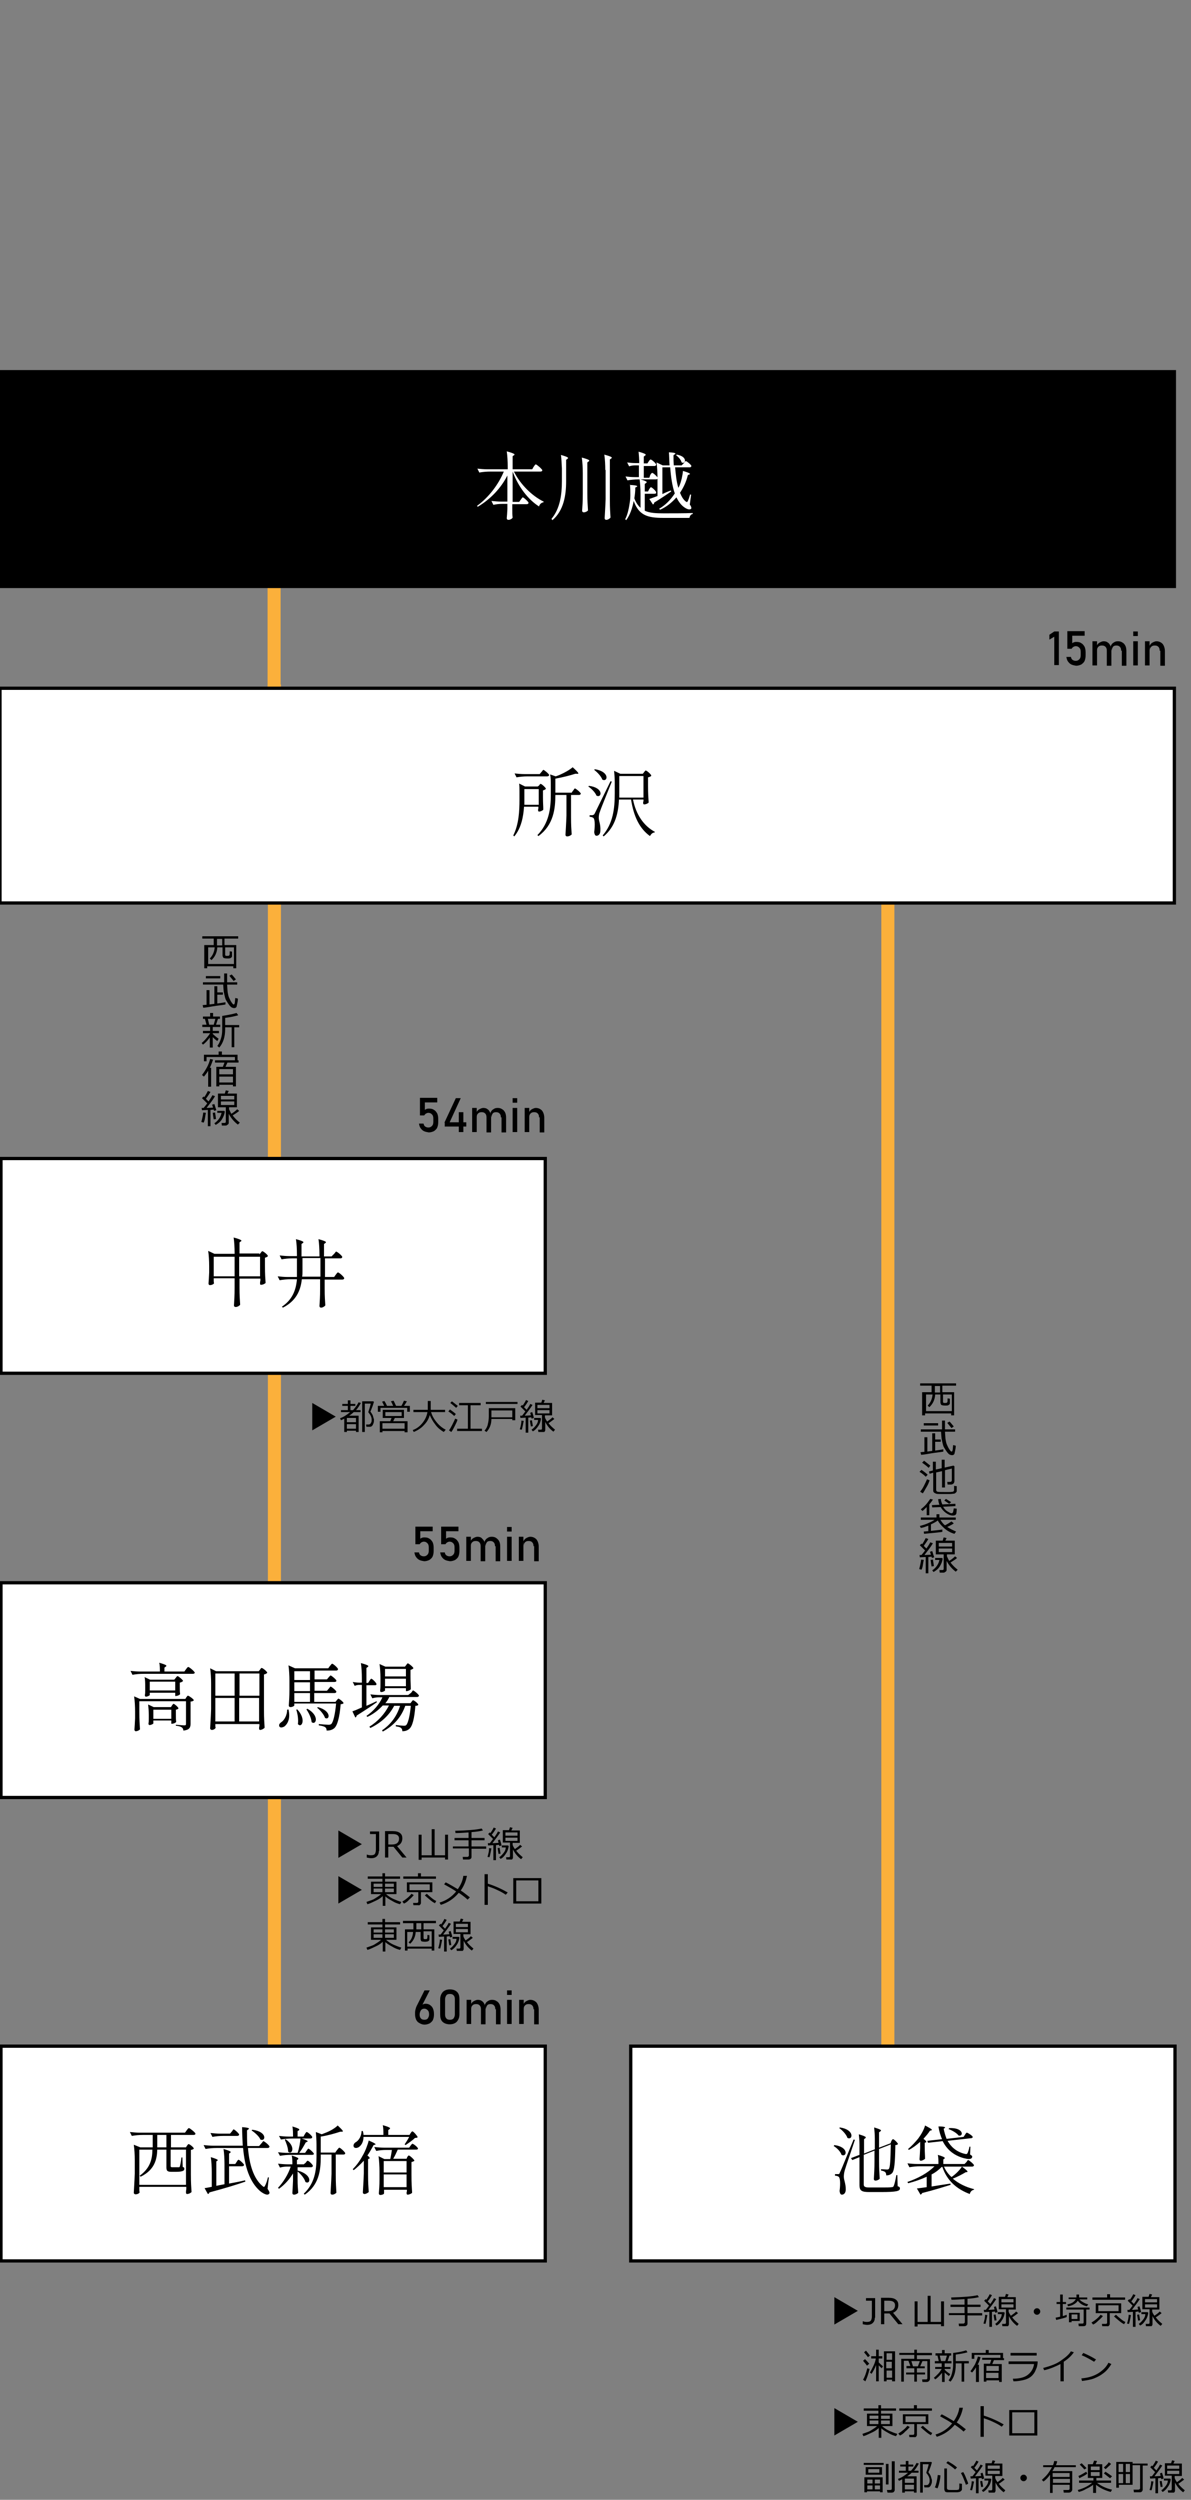 <svg version="1.1" id="レイヤー_1" xmlns="http://www.w3.org/2000/svg" x="0" y="0" viewBox="0 0 365 766" xml:space="preserve"><rect x="0" y="0" width="365" height="766" fill="#808080" stroke="none"/><style>.st0{stroke:#fbb03b;stroke-width:4;stroke-miterlimit:10}.st0,.st2,.st3{fill:#fff}.st3{stroke:#000;stroke-miterlimit:10}</style><path class="st0" d="M84.1 209.7v418M272.1 263.7v364M84 114.7v160.5"/><path d="M255.7 712.3v-8.4l7.2 4.2-7.2 4.2zM268.1 710.2c0 .7-.2 1.2-.6 1.6-.4.4-1 .6-1.7.6-.4 0-.9-.1-1.4-.2v-.9h.1c.5.2.9.2 1.2.2.5 0 .9-.1 1.1-.3s.4-.7.4-1.4V705h-1.8v-.8h2.8v6zM276.6 712.2h-1.3l-2.7-3.3H271v3.3h-1v-8.1h2.3c1.1 0 1.8.2 2.3.6.5.4.7.9.7 1.6 0 1.1-.5 1.9-1.6 2.4l2.9 3.5zM271 705v3.2h1.2c.7 0 1.3-.2 1.6-.5s.5-.7.5-1.3c0-.9-.6-1.4-1.9-1.4H271zM280.3 712.8v-7.6h.9v6.3h3.1v-8h.9v8h3.2v-6.3h.9v7.6h-.9v-.6h-7.2v.7h-.9zM290.8 709.5v-.7h4.8v-1.9h-4.3v-.7h4.3v-1.7c-1.5.1-2.8.2-4 .2l-.1-.7c3.7-.1 6.4-.3 8.1-.7l.4.6c-.8.2-2 .4-3.5.5v1.8h4v.7h-4v1.9h4.5v.7h-4.5v2.5c0 .3-.1.5-.3.6-.2.2-.5.2-.7.2h-1.6l-.1-.8h1.4c.1 0 .2 0 .3-.1s.2-.2.2-.3v-2.2h-4.9zM302 712.1l-.6-.1c.3-1 .5-1.9.5-2.7l.7.1-.3 1.5c-.1.5-.2.9-.3 1.2zm1.2.8v-4.5l-1.6.1-.1-.7h.6c.3-.3.6-.8 1-1.3l-1.5-1.5.5-.5.2.2c.4-.6.8-1.2 1-1.7l.7.3c-.4.7-.8 1.3-1.3 1.9l.8.8c.5-.7.9-1.3 1.1-1.8l.7.3c-.7 1.1-1.5 2.1-2.4 3.3.8 0 1.4-.1 1.9-.1l-.2-.8.6-.2c.2.6.4 1.2.5 1.8l-.7.2c0-.1 0-.2-.1-.4-.3 0-.6.1-.9.1v4.6h-.8zm1.6-1.8c-.1-.5-.2-1.1-.3-1.8l.6-.1c.1.5.2 1.1.3 1.8l-.6.1zm.6 1.5l-.4-.5c.6-.4 1-.9 1.4-1.4s.6-1.1.6-1.6h-1.2v-.6h1.9l.2.2c-.1.7-.3 1.5-.8 2.2-.5.8-1 1.4-1.7 1.7zm2.9.2h-1.1l-.1-.7h.8c.3 0 .4-.1.4-.4v-4.1h-2.2v-3.8h1.9l.3-.9.8.2-.4.8h2.6v3.8h-2.2v.6c.1.4.4.9.7 1.3.7-.5 1.3-.9 1.6-1.3l.6.5c-.4.3-1 .8-1.8 1.3.6.8 1.3 1.4 2 2l-.5.6c-1.1-.8-1.9-1.8-2.5-3v2.5c0 .2-.1.4-.3.6h-.6zm-1.4-7.3h3.7v-1h-3.7v1zm3.7.6h-3.7v1h3.7v-1zM316.8 708.3c0-.3.1-.5.3-.7s.4-.3.7-.3.5.1.7.3.3.4.3.7c0 .3-.1.5-.3.7s-.4.3-.7.3-.5-.1-.7-.3-.3-.4-.3-.7zM323.7 710.9l-.2-.7c.5-.1 1-.2 1.4-.3V706h-1.1v-.6h1.1v-2.3h.8v2.3h1v.6h-1v3.7c.5-.1.9-.3 1.2-.4v.7c-.4.2-1.5.5-3.2.9zm8.3 1.9h-1.4l-.1-.8h1.2c.3 0 .4-.1.4-.4v-3.9h-5.3v-.6h7.1v.6h-1v4.2c0 .7-.3.9-.9.9zm-1.7-7.8c-.3.5-.7.8-1.2 1.1-.5.3-1.1.5-1.8.6l-.2-.6c.7-.1 1.2-.3 1.7-.6.4-.3.7-.6.9-1h-2.2v-.5h2.4v-.9h.8v.9h2.5v.6h-2.4c.3.3.6.6 1.2.9.5.3 1 .5 1.5.6l-.4.6c-.5-.1-1.1-.3-1.6-.6s-.9-.7-1.2-1.1zm-1.9 6.2v.4h-.8v-2.9h3.3v2.5h-2.5zm1.8-2h-1.8v1.4h1.8v-1.4zM335 712.3l-.5-.6c1.3-.8 2.2-1.6 2.8-2.4l.7.4c-.4.5-.8.9-1.4 1.4-.6.6-1.1 1-1.6 1.2zm-.2-7.6v-.7h4.5v-1h.9v1h4.6v.7h-10zm4.4 8.1h-1.4l-.1-.7h1.1c.3 0 .5-.1.5-.4v-2.9h-3.5v-3h7.8v3h-3.5v3.3c0 .2-.1.4-.3.6s-.3.1-.6.1zm3.6-6.4h-6.2v1.8h6.2v-1.8zm1.7 5.8c-.4-.2-.9-.5-1.6-1.1s-1.2-1-1.5-1.3l.6-.5c.4.4.9.8 1.5 1.3s1.1.8 1.4.9l-.4.7zM346 712.1l-.6-.1c.3-1 .5-1.9.5-2.7l.7.1-.3 1.5c-.1.5-.2.9-.3 1.2zm1.2.8v-4.5l-1.6.1-.1-.7h.6c.3-.3.6-.8 1-1.3l-1.5-1.5.5-.5.2.2c.4-.6.8-1.2 1-1.7l.7.3c-.4.7-.8 1.3-1.3 1.9l.8.8c.5-.7.9-1.3 1.1-1.8l.7.3c-.7 1.1-1.5 2.1-2.4 3.3.8 0 1.4-.1 1.9-.1l-.2-.8.6-.2c.2.6.4 1.2.5 1.8l-.7.2c0-.1 0-.2-.1-.4-.3 0-.6.1-.9.1v4.6h-.8zm1.6-1.8c-.1-.5-.2-1.1-.3-1.8l.6-.1c.1.5.2 1.1.3 1.8l-.6.1zm.6 1.5l-.4-.5c.6-.4 1-.9 1.4-1.4s.6-1.1.6-1.6h-1.2v-.6h1.9l.2.2c-.1.7-.3 1.5-.8 2.2-.5.8-1 1.4-1.7 1.7zm2.9.2h-1.1l-.1-.7h.8c.3 0 .4-.1.4-.4v-4.1h-2.2v-3.8h1.9l.3-.9.8.2-.4.8h2.6v3.8h-2.2v.6c.1.4.4.9.7 1.3.7-.5 1.3-.9 1.6-1.3l.6.5c-.4.3-1 .8-1.8 1.3.6.8 1.3 1.4 2 2l-.5.6c-1.1-.8-1.9-1.8-2.5-3v2.5c0 .2-.1.4-.3.6h-.6zm-1.4-7.3h3.7v-1h-3.7v1zm3.7.6h-3.7v1h3.7v-1zM265.7 724.9c-.4-.6-.9-1.1-1.2-1.5l.6-.5c.4.4.8.8 1.3 1.4l-.7.6zm-.5 4.8l-.7-.5c.5-.8.9-1.9 1.3-3.5l.7.2c-.4 1.7-.9 3-1.3 3.8zm.8-7.4c-.2-.3-.6-.8-1.2-1.5l.6-.5c.5.6.9 1.1 1.2 1.5l-.6.5zm1.1 5.1l-.5-.4c.4-.6.7-1.3 1.1-2.1.4-.8.6-1.5.7-2.2H267v-.7h1.5v-2h.8v2h1.1v.7h-1.1v1.2c.4.4.8.8 1.3 1.2l-.4.6-.9-.9v4.9h-.8v-5c-.4 1-.8 1.8-1.4 2.7zm6.3 2.3v-.5h-1.7v.5h-.8v-9.2h3.4v9.2h-.9zm0-8.6h-1.7v2h1.7v-2zm-1.8 4.6h1.7v-2h-1.7v2zm1.8.7h-1.7v2.2h1.7v-2.2zM280.2 729.8v-2.2h-2.5v-.6h2.5v-1.3h-2.4v-.7h1.2l-.6-1.6H277v6.4h-.8v-7h4v-1.2h-4.6v-.6h4.6v-1h.8v1h4.6v.7H281v1.2h4v6c0 .3-.1.5-.3.7s-.4.3-.7.3h-1.3l-.1-.8h1.2c.1 0 .2 0 .3-.1s.1-.2.1-.3v-5.2h-1.5l-.7 1.6h1.4v.6H281v1.3h2.5v.6H281v2.2h-.8zm1.7-6.3h-2.6l.5 1.6h1.5l.6-1.6zM286.6 729.1l-.4-.5c.4-.3.8-.7 1.3-1.2s.8-1 1.1-1.5h-2v-.6h2v-1.1h-2.1v-.7h1.2l-.4-1.7h-.6v-.7h2v-1h.8v1h2v.7h-.5l-.6 1.7h1.2v.7h-2.1v1.1h1.8v.6h-1.8v.2c.4.5 1 .9 1.7 1.4l-.4.6c-.5-.4-1-.8-1.3-1.1v2.9h-.8v-2.8c-.8.9-1.4 1.6-2.1 2zm1.4-7.3l.4 1.7h1.3l.5-1.7H288zm6.7 8v-5.6h-1.8v.5c0 2.1-.5 3.8-1.6 5.1l-.6-.4c.4-.5.8-1.2 1-2 .2-.8.4-1.7.4-2.6V721c1.8-.2 3.1-.5 4-.8l.4.6c-1 .3-2.2.5-3.6.7v2h4v.7h-1.4v5.6h-.8zM299.1 729.9v-4.5c-.4.7-.8 1.2-1.2 1.6l-.5-.4c.5-.6.9-1.3 1.4-2.1.4-.9.7-1.6.9-2.4l.8.2c-.2.8-.5 1.6-.9 2.3h.4v5.3h-.9zm7-.5h-3.8v.4h-.8v-5.5h1.9l.4-1.2H301v-.6h5.6v-.9h-8v1.2h-.8V721h4.3v-.9h.9v.9h4.4v1.6h.3v.6h-3.1l-.5 1.2h2.9v5.5h-.8v-.5zm0-2.9V725h-3.8v1.5h3.8zm-3.9 2.2h3.8v-1.6h-3.8v1.6zM318 723.7c0 .6-.1 1.1-.2 1.5-.1.4-.3.8-.6 1.5-.3.6-.8 1.2-1.3 1.6s-1.3.8-2.2 1-1.9.4-3.1.4l-.2-.8c2 0 3.6-.4 4.6-1.2s1.7-1.8 1.9-3.3h-7.8v-.8h8.9zm-.3-1.9h-8v-.8h8v.8zM326 729.7h-1v-5.3c-1.6.8-3.2 1.5-5 1.9l-.3-.7c2.3-.6 4.2-1.3 5.5-2.3 1.3-.9 2.4-1.8 3-2.8l.9.3c-.7 1-1.7 2-3.1 2.9v6zM340.6 724.4c-.6 1-1.4 2-2.3 2.7-1 .8-2 1.3-3 1.7-1 .4-2.3.6-3.7.8l-.2-.8c1.2-.1 2.2-.3 3.1-.6s1.7-.7 2.3-1.1c.6-.4 1.2-.9 1.6-1.3.4-.4.9-1 1.3-1.8l.9.4zm-4.7-1.4l-.6.7c-1.3-.8-2.6-1.5-3.8-2l.5-.7c1.2.5 2.6 1.2 3.9 2zM255.7 746.3v-8.4l7.2 4.2-7.2 4.2zM264.6 746.5l-.3-.7c.6-.2 1.1-.4 1.7-.6s1.1-.6 1.6-.9 1-.7 1.2-.9h-3.1v-3.8h3.5v-.9h-4.5v-.7h4.5v-1h.8v1h4.6v.7H270v.9h3.5v3.8h-3.2c.7.6 1.4 1.1 2.3 1.5.9.4 1.7.7 2.4.9l-.4.7c-.8-.2-1.6-.5-2.4-1-.9-.5-1.6-.9-2.1-1.4v2.9h-.8v-3c-.5.5-1.2 1-2.1 1.4s-1.8.9-2.6 1.1zm1.9-5.3h2.7v-1h-2.7v1zm2.7.5h-2.7v1.1h2.7v-1.1zm.8-.5h2.7v-1H270v1zm2.7.5H270v1.1h2.7v-1.1zM275.8 746.3l-.5-.6c1.3-.8 2.2-1.6 2.8-2.4l.7.4c-.4.5-.8.9-1.4 1.4-.5.6-1.1 1-1.6 1.2zm-.2-7.6v-.7h4.5v-1h.9v1h4.6v.7h-10zm4.5 8.1h-1.4l-.1-.7h1.1c.3 0 .5-.1.5-.4v-2.9h-3.5v-3h7.8v3H281v3.3c0 .2-.1.4-.3.6s-.4.1-.6.1zm3.6-6.4h-6.2v1.8h6.2v-1.8zm1.6 5.8c-.4-.2-.9-.5-1.6-1.1s-1.2-1-1.5-1.3l.6-.5c.4.4.9.8 1.5 1.3s1.1.8 1.4.9l-.4.7zM295.1 737.8c-.3 1.6-.9 3.1-1.9 4.5 1.1.7 2 1.5 2.8 2.1l-.7.7c-.5-.5-1.4-1.2-2.7-2.1-1.5 1.8-3.3 3-5.5 3.7l-.4-.7c2-.6 3.7-1.7 5.1-3.4-.8-.6-2.1-1.3-3.7-2.2l.5-.6c1.4.7 2.7 1.5 3.7 2.1.9-1.3 1.5-2.6 1.7-4.1h1.1zM307.6 742.9l-.6.7c-.7-.5-1.6-1-2.7-1.5-1-.5-2-.8-2.8-1.1v5.7h-1v-9.4h1v2.9c2.2.7 4.2 1.6 6.1 2.7zM317.9 746.3h-8.6v-7.8h8.6v7.8zm-.9-.7v-6.4h-6.8v6.4h6.8zM264.7 755.3v-.6h6.1v.6h-6.1zm5 8.1h-4v.3h-.8v-4.6h5.6v4.6h-.8v-.3zm-4.4-5.1V756h5v2.3h-5zm2.1 1.5h-1.6v1.2h1.6v-1.2zm-1.6 3h1.6v-1.2h-1.6v1.2zm3.7-6.2h-3.4v1.1h3.4v-1.1zm.2 4.4v-1.2h-1.6v1.2h1.6zm-1.6 1.8h1.6v-1.2h-1.6v1.2zm3.4-1.5V755h.8v6.3h-.8zm1.8 2.5H272l-.2-.8h1c.3 0 .5-.1.5-.4v-8.4h.9v8.8c0 .2-.1.4-.3.6-.1.1-.3.2-.6.2zM280.1 763.4h-2.8v.4h-.8v-4.1c-.3.2-.6.3-1 .5l-.3-.6c1.1-.4 2.2-1.1 3.1-1.9h-2.8v-.6h2.1v-1.3h-1.7v-.6h1.7v-1.1h.8v1.1h1.5v.6h-1.5v1.3h.8c.7-.8 1.3-1.6 1.7-2.4l.7.2c-.5.9-1 1.7-1.5 2.2h1.4v.6h-2.1c-.4.4-.9.8-1.4 1.1h2.9v5h-.8v-.4zm0-2.6v-1.3h-2.8v1.3h2.8zm-2.8 2h2.8v-1.4h-2.8v1.4zm6-.6l-.1-.7h.9c.1 0 .2-.1.4-.2.1-.1.2-.3.3-.5.1-.2.1-.5.1-.8 0-.7-.3-1.4-1-2.2v-.1-.1c.5-1.5.7-2.3.7-2.5h-1.8v8.7h-.8v-9.4h3.4l.2.2c-.1.2-.2.7-.5 1.5-.3.7-.4 1.2-.6 1.4.4.6.7 1 .8 1.4s.2.7.3 1v.1c0 .4 0 .7-.1 1-.1.3-.2.5-.3.7s-.3.3-.4.4c-.1.1-.3.1-.4.1h-1.1zM287.3 762.5l-.8-.3c.4-.8.7-2.1.9-3.8l.8.1c0 .5-.1 1.3-.3 2.1-.2.9-.4 1.5-.6 1.9zm2.1-6.1h.8v6c0 .2.1.4.3.5.2.1.7.1 1.5.1h1.1c.3 0 .5-.1.6-.1s.2-.1.2-.2.1-.3.1-.7v-1l.8.1v1.6c0 .2 0 .3-.1.4l-.3.3c-.1.1-.2.1-.4.2-.1 0-.4.1-.8.1h-2.7c-.5 0-.8-.1-.9-.3s-.2-.4-.2-.7v-6.3zm3.3.3c-.4-.4-1.3-1.1-2.7-2l.5-.5c.4.2.8.5 1.5.9.6.4 1.1.8 1.3 1l-.6.6zm3.3 4.7c-.1-.5-.4-1.1-.7-1.9-.3-.8-.6-1.3-.8-1.7l.7-.3c.3.5.6 1.1.9 1.9.3.8.6 1.3.6 1.7l-.7.3zM297.9 763.1l-.6-.1c.3-1 .5-1.9.5-2.7l.7.1-.3 1.5c-.1.5-.2.9-.3 1.2zm1.2.8v-4.5l-1.6.1-.1-.7h.6c.3-.3.6-.8 1-1.3l-1.5-1.5.5-.5.2.2c.4-.6.8-1.2 1-1.7l.7.3c-.4.7-.8 1.3-1.3 1.9l.8.8c.5-.7.9-1.3 1.1-1.8l.7.3c-.7 1.1-1.5 2.1-2.4 3.3.8 0 1.4-.1 1.9-.1l-.2-.8.6-.2c.2.6.4 1.2.5 1.8l-.7.2c0-.1 0-.2-.1-.4-.3 0-.6.1-.9.1v4.6h-.8zm1.6-1.8c-.1-.5-.2-1.1-.3-1.8l.6-.1c.1.5.2 1.1.3 1.8l-.6.1zm.6 1.5l-.4-.5c.6-.4 1-.9 1.4-1.4s.6-1.1.6-1.6h-1.2v-.6h1.9l.2.2c-.1.7-.3 1.5-.8 2.2-.5.8-1.1 1.4-1.7 1.7zm2.8.2H303l-.1-.7h.8c.3 0 .4-.1.4-.4v-4.1H302v-3.8h1.9l.3-.9.8.2-.4.8h2.6v3.8H305v.6c.1.4.4.9.7 1.3.7-.5 1.3-.9 1.6-1.3l.6.5c-.4.3-1 .8-1.8 1.3.6.8 1.3 1.4 2 2l-.5.6c-1.1-.8-1.9-1.8-2.5-3v2.5c0 .2-.1.4-.3.6h-.7zm-1.4-7.3h3.7v-1h-3.7v1zm3.7.6h-3.7v1h3.7v-1zM312.7 759.3c0-.3.1-.5.3-.7s.4-.3.7-.3.5.1.7.3.3.4.3.7c0 .3-.1.5-.3.7s-.4.3-.7.3-.5-.1-.7-.3-.3-.4-.3-.7zM327.8 761.4h-5.2v2.5h-.8v-5.6c-.6.9-1.3 1.6-2 2.1l-.5-.5c.5-.5 1.1-1 1.6-1.6.5-.6 1-1.4 1.5-2.3h-2.7v-.6h3c.2-.4.3-.9.4-1.3l.9.1c-.1.4-.2.8-.4 1.2h6.1v.6h-6.5c-.2.4-.4.8-.7 1.2h6.1v5.7c0 .2-.1.4-.3.6-.2.2-.4.3-.7.3H326l-.1-.8h1.4c.3 0 .5-.1.5-.4v-1.2zm0-2.4v-1.2h-5.2v1.2h5.2zm-5.1 1.8h5.2v-1.2h-5.2v1.2zM330.6 763.6l-.3-.6c1.8-.5 3.2-1.2 4.4-2.2h-4v-.7h4.4v-.8h-1.7v-4.2h1.5c.2-.5.3-.8.4-1.1l.9.1c-.1.3-.3.7-.4 1h2v4.2H336v.8h4.5v.7h-4.3c1.3 1 2.8 1.7 4.6 2.1l-.4.7c-1.8-.5-3.3-1.2-4.5-2.2v2.5h-.9v-2.5c-.6.5-1.3.9-2.2 1.3-.6.4-1.4.7-2.2.9zm.2-4.2l-.3-.7c.8-.3 1.5-.8 2.4-1.3l.3.6c-.2.1-.5.4-1.1.7s-1 .5-1.3.7zm1.5-2.7c-.3-.4-.8-.9-1.4-1.5l.6-.4 1.5 1.5-.7.4zm2 .2h2.7v-1.1h-2.7v1.1zm2.7.6h-2.7v1.2h2.7v-1.2zm3.2 1.9l-1.9-1.5.5-.5c.9.6 1.5 1 2 1.4l-.6.6zm-1.4-2.8l-.5-.5c.8-.7 1.3-1.2 1.5-1.6l.7.5c-.2.2-.4.5-.8.8-.4.4-.7.7-.9.8zM342.9 761.5v.8h-.8v-7.9h5v.5h4.6v.6h-1.5v7.4c0 .2-.1.4-.3.6-.2.2-.4.2-.7.2h-1.7l-.1-.8h1.4c.1 0 .2 0 .4-.1.1-.1.2-.2.2-.3v-7.1h-2.3v6h-4.2zm1.3-3.9V755h-1.4v2.5h1.4zm0 3.3v-2.8h-1.4v2.8h1.4zm.8-5.9v2.5h1.3V755H345zm0 3.1v2.8h1.3v-2.8H345zM352.9 763.1l-.6-.1c.3-1 .5-1.9.5-2.7l.7.1-.3 1.5c-.1.5-.2.9-.3 1.2zm1.2.8v-4.5l-1.6.1-.1-.7h.6c.3-.3.6-.8 1-1.3l-1.5-1.5.5-.5.2.2c.4-.6.8-1.2 1-1.7l.7.3c-.4.7-.8 1.3-1.3 1.9l.8.8c.5-.7.9-1.3 1.1-1.8l.7.3c-.7 1.1-1.5 2.1-2.4 3.3.8 0 1.4-.1 1.9-.1l-.2-.8.6-.2c.2.6.4 1.2.5 1.8l-.7.2c0-.1 0-.2-.1-.4-.3 0-.6.1-.9.1v4.6h-.8zm1.6-1.8c-.1-.5-.2-1.1-.3-1.8l.6-.1c.1.5.2 1.1.3 1.8l-.6.1zm.6 1.5l-.4-.5c.6-.4 1-.9 1.4-1.4s.6-1.1.6-1.6h-1.2v-.6h1.9l.2.2c-.1.7-.3 1.5-.8 2.2-.5.8-1.1 1.4-1.7 1.7zm2.8.2H358l-.1-.7h.8c.3 0 .4-.1.4-.4v-4.1H357v-3.8h1.9l.3-.9.8.2-.4.8h2.6v3.8H360v.6c.1.4.4.9.7 1.3.7-.5 1.3-.9 1.6-1.3l.6.5c-.4.3-1 .8-1.8 1.3.6.8 1.3 1.4 2 2l-.5.6c-1.1-.8-1.9-1.8-2.5-3v2.5c0 .2-.1.4-.3.6h-.7zm-1.4-7.3h3.7v-1h-3.7v1zm3.7.6h-3.7v1h3.7v-1z"/><g><path d="M103.7 569.3v-8.4l7.2 4.2-7.2 4.2zM116.1 567.2c0 .7-.2 1.2-.6 1.6-.4.4-1 .6-1.7.6-.4 0-.9-.1-1.4-.2v-.9h.1c.5.2.9.2 1.2.2.5 0 .9-.1 1.1-.3s.4-.7.4-1.4V562h-1.8v-.8h2.8v6zM124.6 569.2h-1.3l-2.7-3.3H119v3.3h-1v-8.1h2.3c1.1 0 1.8.2 2.3.6.5.4.7.9.7 1.6 0 1.1-.5 1.9-1.6 2.4l2.9 3.5zM119 562v3.2h1.2c.7 0 1.3-.2 1.6-.5s.5-.7.5-1.3c0-.9-.6-1.4-1.9-1.4H119zM128.3 569.8v-7.6h.9v6.3h3.1v-8h.9v8h3.2v-6.3h.9v7.6h-.9v-.6h-7.2v.7h-.9zM138.8 566.5v-.7h4.8v-1.9h-4.3v-.7h4.3v-1.7c-1.5.1-2.8.2-4 .2l-.1-.7c3.7-.1 6.4-.3 8.1-.7l.4.6c-.8.2-2 .4-3.5.5v1.8h4v.7h-4v1.9h4.5v.7h-4.5v2.5c0 .3-.1.5-.3.6-.2.2-.5.2-.7.2h-1.6l-.1-.8h1.4c.1 0 .2 0 .3-.1s.2-.2.2-.3v-2.2h-4.9zM150 569.1l-.6-.1c.3-1 .5-1.9.5-2.7l.7.1-.3 1.5c-.1.5-.2.9-.3 1.2zm1.2.8v-4.5l-1.6.1-.1-.7h.6c.3-.3.6-.8 1-1.3l-1.5-1.5.5-.5.2.2c.4-.6.8-1.2 1-1.7l.7.3c-.4.7-.8 1.3-1.3 1.9l.8.8c.5-.7.9-1.3 1.1-1.8l.7.3c-.7 1.1-1.5 2.1-2.4 3.3.8 0 1.4-.1 1.9-.1l-.2-.8.6-.2c.2.6.4 1.2.5 1.8l-.7.2c0-.1 0-.2-.1-.4-.3 0-.6.1-.9.1v4.6h-.8zm1.6-1.8c-.1-.5-.2-1.1-.3-1.8l.6-.1c.1.5.2 1.1.3 1.8l-.6.1zm.6 1.5l-.4-.5c.6-.4 1-.9 1.4-1.4s.6-1.1.6-1.6h-1.2v-.6h1.9l.2.2c-.1.7-.3 1.5-.8 2.2-.5.8-1 1.4-1.7 1.7zm2.9.2h-1.1l-.1-.7h.8c.3 0 .4-.1.4-.4v-4.1h-2.2v-3.8h1.9l.3-.9.8.2-.4.8h2.6v3.8h-2.2v.6c.1.4.4.9.7 1.3.7-.5 1.3-.9 1.6-1.3l.6.5c-.4.3-1 .8-1.8 1.3.6.8 1.3 1.4 2 2l-.5.6c-1.1-.8-1.9-1.8-2.5-3v2.5c0 .2-.1.4-.3.6h-.6zm-1.4-7.3h3.7v-1h-3.7v1zm3.7.6h-3.7v1h3.7v-1zM103.7 583.3v-8.4l7.2 4.2-7.2 4.2zM112.6 583.5l-.3-.7c.6-.2 1.1-.4 1.7-.6s1.1-.6 1.6-.9 1-.7 1.2-.9h-3.1v-3.8h3.5v-.9h-4.5v-.7h4.5v-1h.8v1h4.6v.7H118v.9h3.5v3.8h-3.2c.7.6 1.4 1.1 2.3 1.5.9.4 1.7.7 2.4.9l-.4.7c-.8-.2-1.6-.5-2.4-1-.9-.5-1.6-.9-2.1-1.4v2.9h-.8v-3c-.5.5-1.2 1-2.1 1.4s-1.8.9-2.6 1.1zm1.9-5.3h2.7v-1h-2.7v1zm2.7.5h-2.7v1.1h2.7v-1.1zm.8-.5h2.7v-1H118v1zm2.7.5H118v1.1h2.7v-1.1zM123.8 583.3l-.5-.6c1.3-.8 2.2-1.6 2.8-2.4l.7.4c-.4.5-.8.9-1.4 1.4-.5.6-1.1 1-1.6 1.2zm-.2-7.6v-.7h4.5v-1h.9v1h4.6v.7h-10zm4.5 8.1h-1.4l-.1-.7h1.1c.3 0 .5-.1.5-.4v-2.9h-3.5v-3h7.8v3H129v3.3c0 .2-.1.4-.3.6s-.4.1-.6.1zm3.6-6.4h-6.2v1.8h6.2v-1.8zm1.6 5.8c-.4-.2-.9-.5-1.6-1.1s-1.2-1-1.5-1.3l.6-.5c.4.4.9.8 1.5 1.3s1.1.8 1.4.9l-.4.7zM143.1 574.8c-.3 1.6-.9 3.1-1.9 4.5 1.1.7 2 1.5 2.8 2.1l-.7.7c-.5-.5-1.4-1.2-2.7-2.1-1.5 1.8-3.3 3-5.5 3.7l-.4-.7c2-.6 3.7-1.7 5.1-3.4-.8-.6-2.1-1.3-3.7-2.2l.5-.6c1.4.7 2.7 1.5 3.7 2.1.9-1.3 1.5-2.6 1.7-4.1h1.1zM155.6 579.9l-.6.7c-.7-.5-1.6-1-2.7-1.5-1-.5-2-.8-2.8-1.1v5.7h-1v-9.4h1v2.9c2.2.7 4.2 1.6 6.1 2.7zM165.9 583.3h-8.6v-7.8h8.6v7.8zm-.9-.7v-6.4h-6.8v6.4h6.8zM112.6 597.5l-.3-.7c.6-.2 1.1-.4 1.7-.6s1.1-.6 1.6-.9 1-.7 1.2-.9h-3.1v-3.8h3.5v-.9h-4.5v-.7h4.5v-1h.8v1h4.6v.7H118v.9h3.5v3.8h-3.2c.7.6 1.4 1.1 2.3 1.5.9.4 1.7.7 2.4.9l-.4.7c-.8-.2-1.6-.5-2.4-1-.9-.5-1.6-.9-2.1-1.4v2.9h-.8v-3c-.5.5-1.2 1-2.1 1.4s-1.8.9-2.6 1.1zm1.9-5.3h2.7v-1h-2.7v1zm2.7.5h-2.7v1.1h2.7v-1.1zm.8-.5h2.7v-1H118v1zm2.7.5H118v1.1h2.7v-1.1zM132.3 597.1h-7.4v.6h-.8v-6.5h2.6v-1.9h-3.2v-.7h10.1v.7h-3.8v1.9h3.3v6.5h-.8v-.6zm-7.4-.6h7.4v-4.7h-2.5v2c0 .1 0 .2.1.3 0 .1.1.1.2.1h.5c.2 0 .3-.1.3-.2.1-.1.1-.5.1-1.1l.6.1v1.1c0 .2 0 .4-.1.5-.1.1-.2.2-.4.3-.2 0-.4.1-.8.1-.7 0-1.1-.1-1.2-.2-.1-.2-.2-.4-.2-.6V592h-1.5c-.1 1.5-.7 2.7-1.7 3.6l-.5-.4c.9-.8 1.3-1.9 1.4-3.2h-1.8v4.5zm2.7-5.3h1.5v-1.9h-1.5v1.9zM134.9 597.1l-.6-.1c.3-1 .5-1.9.5-2.7l.7.1-.3 1.5c-.1.5-.2.9-.3 1.2zm1.2.8v-4.5l-1.6.1-.1-.7h.6c.3-.3.6-.8 1-1.3l-1.5-1.5.5-.5.2.2c.4-.6.8-1.2 1-1.7l.7.3c-.4.7-.8 1.3-1.3 1.9l.8.8c.5-.7.9-1.3 1.1-1.8l.7.3c-.7 1.1-1.5 2.1-2.4 3.3.8 0 1.4-.1 1.9-.1l-.2-.8.6-.2c.2.6.4 1.2.5 1.8l-.7.2c0-.1 0-.2-.1-.4-.3 0-.6.1-.9.1v4.6h-.8zm1.6-1.8c-.1-.5-.2-1.1-.3-1.8l.6-.1c.1.5.2 1.1.3 1.8l-.6.1zm.6 1.5l-.4-.5c.6-.4 1-.9 1.4-1.4s.6-1.1.6-1.6h-1.2v-.6h1.9l.2.2c-.1.7-.3 1.5-.8 2.2-.5.8-1.1 1.4-1.7 1.7zm2.8.2H140l-.1-.7h.8c.3 0 .4-.1.4-.4v-4.1H139v-3.8h1.9l.3-.9.8.2-.4.8h2.6v3.8H142v.6c.1.4.4.9.7 1.3.7-.5 1.3-.9 1.6-1.3l.6.5c-.4.3-1 .8-1.8 1.3.6.8 1.3 1.4 2 2l-.5.6c-1.1-.8-1.9-1.8-2.5-3v2.5c0 .2-.1.4-.3.6h-.7zm-1.4-7.3h3.7v-1h-3.7v1zm3.7.6h-3.7v1h3.7v-1z"/></g><g><path d="M95.7 438.3v-8.4l7.2 4.2-7.2 4.2zM109.1 438.4h-2.8v.4h-.8v-4.1c-.3.2-.6.3-1 .5l-.3-.6c1.1-.4 2.2-1.1 3.1-1.9h-2.8v-.6h2.1v-1.3h-1.7v-.6h1.7v-1.1h.8v1.1h1.5v.6h-1.5v1.3h.8c.7-.8 1.3-1.6 1.7-2.4l.7.2c-.5.9-1 1.7-1.5 2.2h1.4v.6h-2.1c-.4.4-.9.8-1.4 1.1h2.9v5h-.8v-.4zm0-2.6v-1.3h-2.8v1.3h2.8zm-2.8 2h2.8v-1.4h-2.8v1.4zm6-.6l-.1-.7h.9c.1 0 .2-.1.4-.2.1-.1.2-.3.3-.5.1-.2.1-.5.1-.8 0-.7-.3-1.4-1-2.2v-.1-.1c.5-1.5.7-2.3.7-2.5h-1.8v8.7h-.8v-9.4h3.4l.2.2c-.1.2-.2.7-.5 1.5-.3.7-.4 1.2-.6 1.4.4.6.7 1 .8 1.4s.2.7.3 1v.1c0 .4 0 .7-.1 1-.1.3-.2.5-.3.7s-.3.3-.4.4c-.1.1-.3.1-.4.1h-1.1zM117.7 430.7l-.6-1.2.7-.2c.2.3.5.8.8 1.5h1.9c-.3-.7-.5-1.1-.7-1.4l.8-.2c.4.7.6 1.3.8 1.6h1.6c.4-.6.6-1.2.8-1.6l.9.2c-.2.3-.4.7-.9 1.4h1.8v1.8h-.8v-1.2h-8.2v1.2h-.8v-1.8h1.9zm6.3 7.8h-6.8v.4h-.8v-3.4h3.2l.4-1h-2.7V432h6.5v2.5H121l-.5 1h4.4v3.4h-.9v-.4zm-6.8-.7h6.8v-1.7h-6.8v1.7zm5.9-5.1h-5v1.2h5v-1.2zM136.6 438.1l-.6.7c-1-.6-1.9-1.3-2.6-2.3-.8-1-1.3-2-1.7-2.9-.3 1.2-.9 2.2-1.8 3.1-.8.9-1.9 1.6-3.1 2.1l-.3-.6c1.2-.4 2.2-1.2 3-2.2.8-1 1.3-2.1 1.5-3.3h-4.3v-.7h4.4v-2.7h.9v2.7h4.4v.7h-4.3c.3 1 .8 2 1.7 3.1s1.8 1.8 2.8 2.3zM139.2 433.9c-.4-.4-1-.9-1.8-1.4l.5-.6c.8.6 1.4 1 1.8 1.4l-.5.6zm-.9 4.9l-.7-.5c.3-.4.6-.9 1-1.7s.7-1.4.9-1.9l.7.3c-.1.5-.4 1.1-.8 1.9s-.7 1.4-1.1 1.9zm1.5-7.4c-.8-.7-1.4-1.2-1.8-1.5l.5-.5c.8.6 1.4 1.1 1.8 1.4l-.5.6zm.3 7.1v-.7h3.3v-7.2h-2.7v-.7h6.6v.7h-3.1v7.2h3.5v.7h-7.6zM157 435.2v-.4h-6.4c0 1.6-.5 2.9-1.5 4l-.6-.4c.5-.6.9-1.3 1-2 .2-.7.3-1.6.3-2.5v-2.4h8.1v3.7h-.9zm-8.1-5v-.6h9.7v.6h-9.7zm8.1 2h-6.4v2.1h6.4v-2.1zM159.9 438.1l-.6-.1c.3-1 .5-1.9.5-2.7l.7.1-.3 1.5c-.1.5-.2.9-.3 1.2zm1.2.8v-4.5l-1.6.1-.1-.7h.6c.3-.3.6-.8 1-1.3l-1.5-1.5.5-.5.2.2c.4-.6.8-1.2 1-1.7l.7.3c-.4.7-.8 1.3-1.3 1.9l.8.8c.5-.7.9-1.3 1.1-1.8l.7.3c-.7 1.1-1.5 2.1-2.4 3.3.8 0 1.4-.1 1.9-.1l-.2-.8.6-.2c.2.6.4 1.2.5 1.8l-.7.2c0-.1 0-.2-.1-.4-.3 0-.6.1-.9.1v4.6h-.8zm1.6-1.8c-.1-.5-.2-1.1-.3-1.8l.6-.1c.1.5.2 1.1.3 1.8l-.6.1zm.6 1.5l-.4-.5c.6-.4 1-.9 1.4-1.4s.6-1.1.6-1.6h-1.2v-.6h1.9l.2.2c-.1.7-.3 1.5-.8 2.2-.5.8-1.1 1.4-1.7 1.7zm2.8.2H165l-.1-.7h.8c.3 0 .4-.1.4-.4v-4.1H164v-3.8h1.9l.3-.9.8.2-.4.8h2.6v3.8H167v.6c.1.4.4.9.7 1.3.7-.5 1.3-.9 1.6-1.3l.6.5c-.4.3-1 .8-1.8 1.3.6.8 1.3 1.4 2 2l-.5.6c-1.1-.8-1.9-1.8-2.5-3v2.5c0 .2-.1.4-.3.6h-.7zm-1.4-7.3h3.7v-1h-3.7v1zm3.7.6h-3.7v1h3.7v-1z"/></g><g><path d="M324.5 203.8h-1.4v-8.7l-1.5.9v-1.5l1.5-1h1.4v10.3zM328.3 203.6c-.4-.2-.7-.5-1-.9s-.4-.9-.5-1.4h1.4c.1.4.2.7.5.9.3.2.6.3 1 .3.5 0 .8-.2 1.1-.5.3-.3.4-.7.4-1.3v-.9c0-.6-.1-1-.4-1.3s-.6-.5-1.1-.5c-.3 0-.5.1-.7.2-.2.1-.4.3-.6.6h-1.3v-5.4h5.3v1.4h-3.8v2.3c.2-.1.4-.3.6-.3.2-.1.4-.1.7-.1.6 0 1.1.1 1.5.4.4.2.7.6 1 1.1.2.5.3 1 .3 1.7v.9c0 .7-.1 1.2-.3 1.7-.2.5-.6.8-1 1.1-.4.2-1 .4-1.6.4-.6-.1-1.1-.2-1.5-.4zM334.8 196.5h1.4v7.4h-1.4v-7.4zm4.4 2.9c0-.5-.1-.9-.4-1.2-.3-.3-.6-.4-1.1-.4-.5 0-.8.1-1.1.4-.3.3-.4.6-.4 1.1l-.1-1.4c.2-.4.5-.8.9-1 .4-.2.8-.4 1.2-.4.5 0 1 .1 1.3.4.4.2.6.6.8 1s.3 1 .3 1.6v4.5h-1.4v-4.6zm4.4 0c0-.5-.1-.9-.4-1.2-.3-.3-.6-.4-1.1-.4-.4 0-.8.1-1 .4s-.4.7-.4 1.2l-.3-1.4c.2-.5.5-.9.9-1.1.4-.3.8-.4 1.3-.4s1 .1 1.4.4c.4.2.7.6.9 1s.3 1 .3 1.6v4.5h-1.4v-4.6zM347.3 193.5h1.4v1.4h-1.4v-1.4zm0 3h1.4v7.4h-1.4v-7.4zM350.9 196.5h1.4v7.4h-1.4v-7.4zm4.5 2.9c0-.5-.1-.9-.4-1.2-.3-.3-.6-.4-1.1-.4-.5 0-.8.1-1.1.4-.3.3-.4.6-.4 1.1l-.1-1.4c.2-.4.5-.8.9-1 .4-.2.8-.4 1.2-.4.8 0 1.4.3 1.9.8.4.5.7 1.3.7 2.2v4.5h-1.4v-4.6z"/></g><g><path d="M128.5 619.9c-.4-.2-.8-.6-1-1.1-.2-.5-.3-1-.3-1.7 0-.4 0-.8.1-1.2s.2-.8.4-1.2c0-.1.1-.1.1-.2s.1-.1.1-.2l2.2-4.4h1.6l-2.6 5.1v-.3c.1-.2.3-.4.5-.5.2-.1.5-.2.8-.2.5 0 1 .1 1.4.4s.7.6.9 1.1c.2.5.3 1 .3 1.7s-.1 1.2-.3 1.7-.6.8-1 1.1c-.4.2-1 .4-1.6.4s-1.1-.2-1.6-.5zm2.6-1.4c.2-.3.4-.7.4-1.2 0-.6-.1-1-.4-1.3s-.6-.5-1.1-.5c-.4 0-.8.2-1 .5s-.4.8-.4 1.3.1.9.4 1.2c.2.3.6.4 1.1.4.4 0 .8-.1 1-.4zM135.6 619.5c-.5-.5-.7-1.2-.7-2.2v-4.7c0-.9.3-1.6.8-2.2.5-.5 1.2-.8 2.2-.8 1 0 1.7.3 2.2.8.5.5.7 1.2.7 2.2v4.7c0 .9-.3 1.6-.8 2.2-.5.5-1.2.8-2.2.8-.9 0-1.7-.3-2.2-.8zm3.4-1c.2-.3.4-.7.4-1.2v-4.7c0-.5-.1-.9-.4-1.2s-.6-.4-1.1-.4c-.5 0-.9.1-1.1.4s-.4.7-.4 1.2v4.7c0 .5.1.9.4 1.2.2.3.6.4 1.1.4s.8-.1 1.1-.4zM143 612.8h1.4v7.4H143v-7.4zm4.4 2.9c0-.5-.1-.9-.4-1.2-.3-.3-.6-.4-1.1-.4-.5 0-.8.1-1.1.4-.3.3-.4.6-.4 1.1l-.1-1.4c.2-.4.5-.8.9-1 .4-.2.8-.4 1.2-.4.5 0 1 .1 1.3.4.4.2.6.6.8 1s.3 1 .3 1.6v4.5h-1.4v-4.6zm4.4 0c0-.5-.1-.9-.4-1.2-.3-.3-.6-.4-1.1-.4-.4 0-.8.1-1 .4s-.4.7-.4 1.2l-.3-1.4c.2-.5.5-.9.9-1.1.4-.3.8-.4 1.3-.4s1 .1 1.4.4c.4.2.7.6.9 1s.3 1 .3 1.6v4.5H152v-4.6zM155.4 609.9h1.4v1.4h-1.4v-1.4zm0 2.9h1.4v7.4h-1.4v-7.4zM159.1 612.8h1.4v7.4h-1.4v-7.4zm4.4 2.9c0-.5-.1-.9-.4-1.2-.3-.3-.6-.4-1.1-.4-.5 0-.8.1-1.1.4-.3.3-.4.6-.4 1.1l-.1-1.4c.2-.4.5-.8.9-1 .4-.2.8-.4 1.2-.4.8 0 1.4.3 1.9.8.4.5.7 1.3.7 2.2v4.5h-1.4v-4.6z"/></g><g><path d="M128.5 478c-.4-.2-.7-.5-1-.9s-.4-.9-.5-1.4h1.4c.1.4.2.7.5.9.3.2.6.3 1 .3.5 0 .8-.2 1.1-.5s.4-.7.4-1.3v-.9c0-.6-.1-1-.4-1.3-.3-.3-.6-.5-1.1-.5-.3 0-.5.1-.7.2-.2.1-.4.3-.6.6h-1.3v-5.4h5.3v1.4h-3.8v2.3c.2-.1.4-.3.6-.3.2-.1.4-.1.7-.1.6 0 1.1.1 1.5.4.4.2.7.6 1 1.1.2.5.3 1 .3 1.7v.9c0 .7-.1 1.2-.3 1.7-.2.5-.6.8-1 1.1-.4.2-1 .4-1.6.4-.6-.1-1.1-.2-1.5-.4zM136.4 478c-.4-.2-.7-.5-1-.9s-.4-.9-.5-1.4h1.4c.1.4.2.7.5.9.3.2.6.3 1 .3.5 0 .8-.2 1.1-.5s.4-.7.4-1.3v-.9c0-.6-.1-1-.4-1.3-.3-.3-.6-.5-1.1-.5-.3 0-.5.1-.7.2-.2.1-.4.3-.6.6h-1.3v-5.4h5.3v1.4h-3.8v2.3c.2-.1.4-.3.6-.3.2-.1.4-.1.7-.1.6 0 1.1.1 1.5.4.4.2.7.6 1 1.1.2.5.3 1 .3 1.7v.9c0 .7-.1 1.2-.3 1.7-.2.5-.6.8-1 1.1-.4.2-1 .4-1.6.4-.6-.1-1.1-.2-1.5-.4zM142.9 470.9h1.4v7.4h-1.4v-7.4zm4.4 2.9c0-.5-.1-.9-.4-1.2-.3-.3-.6-.4-1.1-.4-.5 0-.8.1-1.1.4s-.4.6-.4 1.1l-.1-1.4c.2-.4.5-.8.9-1 .4-.2.8-.4 1.2-.4.5 0 1 .1 1.3.4s.6.6.8 1 .3 1 .3 1.6v4.5h-1.4v-4.6zm4.4 0c0-.5-.1-.9-.4-1.2-.3-.3-.6-.4-1.1-.4-.4 0-.8.1-1 .4s-.4.7-.4 1.2l-.3-1.4c.2-.5.5-.9.9-1.1.4-.3.8-.4 1.3-.4s1 .1 1.4.4.7.6.9 1 .3 1 .3 1.6v4.5h-1.4v-4.6zM155.4 467.9h1.4v1.4h-1.4v-1.4zm0 3h1.4v7.4h-1.4v-7.4zM159 470.9h1.4v7.4H159v-7.4zm4.5 2.9c0-.5-.1-.9-.4-1.2-.3-.3-.6-.4-1.1-.4-.5 0-.8.1-1.1.4s-.4.6-.4 1.1l-.1-1.4c.2-.4.5-.8.9-1 .4-.2.8-.4 1.2-.4.8 0 1.4.3 1.9.8.4.5.7 1.3.7 2.2v4.5h-1.4v-4.6z"/></g><g><path d="M129.9 346.6c-.4-.2-.7-.5-1-.9s-.4-.9-.5-1.4h1.4c.1.4.2.7.5.9.3.2.6.3 1 .3.5 0 .8-.2 1.1-.5.3-.3.4-.7.4-1.3v-.9c0-.6-.1-1-.4-1.3s-.6-.5-1.1-.5c-.3 0-.5.1-.7.2-.2.1-.4.3-.6.6h-1.3v-5.4h5.3v1.4h-3.8v2.3c.2-.1.4-.3.6-.3.2-.1.4-.1.7-.1.6 0 1.1.1 1.5.4.4.2.7.6 1 1.1.2.5.3 1 .3 1.7v.9c0 .7-.1 1.2-.3 1.7-.2.5-.6.8-1 1.1-.4.2-1 .4-1.6.4-.6-.1-1.1-.2-1.5-.4zM136.2 344l3.5-7.5h1.5l-3.4 7.4h5.1v1.3h-6.6V344zm4.4-3.2h1.4v6.1h-1.4v-6.1zM144.7 339.5h1.4v7.4h-1.4v-7.4zm4.4 2.9c0-.5-.1-.9-.4-1.2-.3-.3-.6-.4-1.1-.4-.5 0-.8.1-1.1.4-.3.3-.4.6-.4 1.1l-.1-1.4c.2-.4.5-.8.9-1 .4-.2.8-.4 1.2-.4.5 0 1 .1 1.3.4.4.2.6.6.8 1s.3 1 .3 1.6v4.5h-1.4v-4.6zm4.4 0c0-.5-.1-.9-.4-1.2-.3-.3-.6-.4-1.1-.4-.4 0-.8.1-1 .4s-.4.7-.4 1.2l-.3-1.4c.2-.5.5-.9.9-1.1.4-.3.8-.4 1.3-.4s1 .1 1.4.4c.4.2.7.6.9 1s.3 1 .3 1.6v4.5h-1.4v-4.6zM157.1 336.5h1.4v1.4h-1.4v-1.4zm0 3h1.4v7.4h-1.4v-7.4zM160.8 339.5h1.4v7.4h-1.4v-7.4zm4.4 2.9c0-.5-.1-.9-.4-1.2-.3-.3-.6-.4-1.1-.4-.5 0-.8.1-1.1.4-.3.3-.4.6-.4 1.1l-.1-1.4c.2-.4.5-.8.9-1 .4-.2.8-.4 1.2-.4.8 0 1.4.3 1.9.8.4.5.7 1.3.7 2.2v4.5h-1.4v-4.6z"/></g><path stroke="#000" stroke-miterlimit="10" d="M0 113.9h359.9v65.8H0z"/><g><path class="st2" d="M163.5 143.1c.3-.4.5-.8.7-.8.3 0 2 1.5 2 1.8 0 .3-.3.4-.6.4h-8.1c2 4 5.6 7.5 9.1 9.2v.2c-.6.1-1.2.5-1.4 1.3-3.3-2.1-6.3-5.9-8.1-10.7v9.3h2l.5-.7c.3-.4.5-.7.6-.7.3 0 1.8 1.4 1.8 1.7-.1.3-.3.4-.6.4H157v1.4c0 1.4 0 1.9.1 2.7-.1.3-.7.7-1.3.7-.3 0-.5-.2-.5-.5.1-.9.1-1.4.2-2.8v-1.6H154c-1 0-1.9.1-2.8.3l-.6-1.2c1 .1 2 .2 3 .2h1.9v-8c-2 3.9-5.1 7.2-9.1 9.6l-.2-.3c3.6-2.6 6.6-6.6 8.2-10.5h-4.1c-1.2 0-2.3.1-3.4.3l-.6-1.2c1 .1 2 .2 3 .2h6.3v-.8c0-1.6-.1-3.4-.3-4.7 2.6.7 2.6 1 2.2 1.2l-.4.3v4h6l.4-.7zM171.9 139.4c2.4.7 2.4.9 2 1.2l-.4.3v6.6c0 4.4-.8 9-4.2 11.9l-.3-.4c2.6-3.1 3.2-7.3 3.2-11.6v-3.9c-.1-1.3-.1-3-.3-4.1zm6.7 5.5c0-1.5-.1-3.4-.3-4.7 2.5.7 2.5.9 2.1 1.2l-.4.3v9.3c0 2.7.1 3.6.2 5.4-.2.3-.8.6-1.3.6-.3 0-.5-.2-.5-.5.1-1.7.2-2.5.2-5.1v-6.5zm6.9-.9c0-1.5-.1-3.4-.3-4.7 2.5.7 2.5.9 2.1 1.2l-.4.3v12.4c0 2.7.1 3.6.2 5.4-.2.3-.8.7-1.3.7-.3 0-.5-.2-.5-.5.1-2 .2-3 .3-5.9V144zM198.9 150c.2-.3.4-.7.6-.7.3 0 1.6 1.2 1.6 1.6 0 .3-.2.4-.5.4h-3v5.2c1.5.7 3.4.8 5.8.8 2.1 0 6.8 0 8.9-.1v.3c-.6.1-.9.6-1 1.2h-8c-4.9 0-7.5-.8-9.1-5.2-.4 2.2-1.1 4.3-2.3 5.9l-.3-.3c.8-1.5 1.2-3.6 1.5-5.8.2-1.5 0-5.9-.1-4.7 2.5.1 2.5.4 2.1.6l-.4.2c0 1-.1 2.1-.3 3.3.5 1.3 1.1 2.2 1.9 2.9v-4.1c0-1.6-.1-3.4-.3-4.7 2.4.7 2.4.9 2 1.2l-.4.3v2.3h1l.3-.6zm.4-4.5c.2-.3.4-.6.6-.6.3 0 1.7 1.3 1.7 1.6-.1.3-.3.4-.6.4h-5.3c-1.2 0-2.3.1-3.4.3l-.6-1.2c.9.1 1.8.2 2.8.2h1.3v-3.6h-1.1c-.7 0-1.3.1-1.9.3l-.6-1.2c.8.1 1.6.2 2.5.2h1.2c0-1.1-.1-2.6-.2-3.5 2.4.7 2.4.9 2 1.2l-.4.3v2.1h1.1l.4-.6c.2-.3.4-.6.6-.6.3 0 1.7 1.2 1.7 1.6-.1.3-.3.4-.6.4h-3.2v3.6h1.7l.3-.9zm10.3-3.6c.2-.3.4-.6.6-.6.3 0 1.7 1.2 1.7 1.5-.1.3-.3.4-.5.4h-4.5c.2 2.2.4 4.4 1 6.3l.3-.6c.6-1.4 1-3.3 1.1-4.6 2.4.7 2.4 1 1.9 1.1l-.4.2c-.5 2.1-1.4 3.9-2.4 5.4.5 1.2 1 2.1 1.8 2.7.3.2.4.2.5 0 .3-.5.6-1.5.8-2.2l.3.1-.4 3c.4.5.6 1.1.4 1.3-.5.5-1.5 0-2.3-.6-.9-.7-1.6-1.7-2.2-2.9-1.4 1.6-3 2.9-5 3.8l-.3-.3c1.9-1.1 3.5-2.7 4.8-4.7-.8-2.3-1.2-5.1-1.4-8H203v8.2c.8-.4 1.7-.8 2.6-1.1l.1.3c-1.2.8-2.9 2-5.2 3.4 0 .3-.2.5-.4.6l-1.1-1.7c.6-.2 1.4-.5 2.5-.9v-5.6c0-1.5-.1-3.4-.3-4.7l1.9.9h2.1c-.1-1.4-.1-2.7-.2-4 2.2.1 2.2.4 1.8.6l-.4.3c0 1 0 2.1.1 3.1h2.4l.7-.7zm-2.2-2.6c3.5.6 2.7 3.1 1.5 2.4-.2-.8-1-1.7-1.7-2.2l.2-.2z"/></g><path class="st3" d="M0 210.9h359.9v65.8H0z"/><g><path d="M165.2 240.7c.2-.3.3-.5.5-.5.3 0 1.6 1.2 1.6 1.5-.1.2-.5.4-.9.5v2c0 2 .1 2.7.1 3.9-.2.3-.9.6-1.3.6-.2 0-.3-.2-.3-.5 0-.1 0-.2.1-.5v-.5h-4.4c-.2 2.9-.8 6.5-3 9.1l-.3-.3c1.7-3.4 1.9-7.4 1.9-11v-2.4c0-.8 0-1.8-.1-2.5l1.8.9h3.9l.4-.3zm.7-4.1c.3-.3.5-.7.6-.7.3 0 1.8 1.3 1.8 1.6-.1.3-.3.4-.6.4h-6c-1.2 0-2.3.1-3.4.3l-.6-1.2c1 .1 2 .2 3 .2h4.7l.5-.6zm-.8 10v-4.8h-4.4v4.8h4.4zm10-3.6l.5-.7c.3-.3.4-.7.6-.7.3 0 1.8 1.3 1.8 1.6-.1.3-.3.4-.6.4H175v6.7c0 2.7.1 3.6.2 5.4-.2.2-.7.6-1.4.6-.3 0-.5-.2-.5-.5.1-2 .2-3 .3-5.9v-6.3h-3.4c0 4.1-.5 9.2-5.2 12.6l-.3-.3c3.5-3.6 4.1-8 4.1-12.3v-3.1c0-1 0-2.3-.2-3.2l1.7.6c.5-.2.9-.3 1.3-.5 1.4-.6 3-1.5 3.9-2.3 2 1.8 2 2.1 1.4 2h-.6c-1.5.5-3.9 1.1-6.1 1.5v4.3h4.9zM180.5 240.8c4.7.6 3.9 3.9 2.3 3-.4-1-1.5-2.1-2.5-2.8l.2-.2zm1.2 8.9c.3 0 .3 0 .6-.5.4-.8.4-.8 4.8-9.8l.4.1c-1.1 2.8-3.3 8.1-3.6 9.1-.3.7-.4 1.4-.4 2 0 1 .6 2 .5 3.9 0 1-.5 1.6-1.2 1.6-.4 0-.6-.4-.7-1.1.3-2.3.2-4.1-.3-4.4-.3-.2-.7-.3-1.1-.3v-.5h1zm.6-14c4.8.8 3.9 4.1 2.3 3.2-.4-1.1-1.6-2.3-2.5-3l.2-.2zm15.1.9c.2-.3.4-.5.5-.5.3 0 1.7 1.2 1.7 1.6-.1.2-.5.4-1 .5v2.6c0 2.6.1 3.5.2 5.1-.2.3-.9.6-1.4.6-.2 0-.3-.2-.3-.5 0-.2 0-.3.1-.5v-.5H194c.9 4.6 3.3 8.1 6.7 9.9l-.1.2c-.6 0-1.1.5-1.4 1.1-3.2-2.3-5-6-5.8-11.2h-3.7c-.2 3.9-1 8.2-4.7 11.3l-.3-.3c3.2-3.7 3.7-8.3 3.7-12.9v-3.4c0-1.1-.1-2.5-.2-3.5l1.9.9h6.9l.4-.5zm-.2 7.7v-6.5h-7.4v6.6h7.4z"/></g><path class="st3" d="M193.3 627h166.8v65.8H193.3z"/><g><path d="M255.7 657.3c4.6.6 3.8 3.9 2.2 3-.3-1-1.4-2.1-2.4-2.7l.2-.3zm1.2 8.9c.3 0 .3 0 .5-.5.4-.8.4-.8 4.2-10.1l.4.1c-.9 2.8-2.8 8.2-3.1 9.3-.2.7-.3 1.4-.3 2 0 1 .6 2.1.6 3.9 0 1-.5 1.6-1.2 1.6-.4 0-.6-.4-.7-1.1.3-2.3.2-4.1-.3-4.4-.3-.2-.6-.3-1.1-.3v-.5h1zm.5-14.3c4.7.7 3.9 4.1 2.3 3.2-.3-1-1.5-2.3-2.5-3l.2-.2zm15.8 4.1c.2-.3.3-.5.5-.5.3 0 1.5 1.2 1.5 1.5-.2.2-.4.3-.8.3-.1 5.6-.3 7.8-1 8.6-.5.5-1.1.7-1.8.7 0-.4-.1-.8-.3-1-.2-.2-.7-.4-1.3-.5v-.4c.5 0 1.4.1 1.8.1.3 0 .4 0 .6-.2.4-.5.5-2.6.6-7.5l-3.6 1.4v3.7c0 2.7.1 3.6.2 5.4-.2.3-.8.6-1.3.6-.3 0-.5-.2-.5-.5.1-1.9.2-2.8.2-5.6V659l-3.3 1.3v9c0 .7.3 1 1.7 1h3.5c1.7 0 2.8 0 3.4-.1.3 0 .5-.1.6-.4.2-.4.5-1.6.8-3.3h.3l.1 3.4c.6.2.7.4.7.7 0 .8-1 1.1-5.9 1.1h-3.5c-2.3 0-3-.4-3-2.1V661l-2.2.9-.4-.6 2.6-1v-3.1c0-1.1-.1-2.3-.2-3.2 2.3.7 2.3.9 2 1.2l-.4.3v4.4l3.3-1.3v-3.3c0-1.1-.1-2.4-.2-3.4 2.3.7 2.3.9 1.9 1.2l-.4.3v4.7l3.4-1.3h.1l.3-.8zM296.1 662.6c.3-.3.4-.7.6-.7.3 0 1.8 1.3 1.8 1.6-.1.3-.3.4-.6.4h-8.6c.5 1.2 1.3 2.3 2.3 3.2 1.2-.8 2.6-2.2 3.2-3.2 1.9 1.4 1.9 1.6 1.5 1.7h-.3c-1 .6-2.5 1.4-4 2 1.8 1.5 4 2.6 6.5 3.2v.2c-.6.1-1.1.5-1.3 1.3-4-1.5-7-4.1-8.4-8.3h-.2c-.9.9-1.9 1.7-3.1 2.3v3.7c1.8-.3 3.8-.6 5.8-.9v.4c-2 .6-4.7 1.5-8.7 2.5-.1.3-.3.4-.5.5l-1.1-1.9c.7-.1 1.7-.2 3-.4V667c-1.7.8-3.7 1.5-5.7 2l-.2-.4c3.3-1.1 6.3-2.8 8.3-4.8h-4.3c-1.2 0-2.3.1-3.4.3l-.6-1.2c1 .1 2 .2 3 .2h6.5c0-.9 0-2.1-.2-2.8 2.3.7 2.3.9 2 1.2l-.3.2v1.4h6.5l.5-.5zm-17.6-3.8l-.2-.3c1.1-.9 2.1-2 3.1-3.2.9-1.2 1.8-2.8 2.1-4 2.3 1.2 2.3 1.4 1.9 1.5l-.4.1c-.5.8-1.2 1.6-2 2.5 1 .7 1 1 .7 1.1l-.3.1v1.4c0 1.8.1 2.4.1 3.5-.2.2-.8.6-1.3.6-.3 0-.4-.2-.4-.5.1-1.1.1-1.7.2-3.4v-1.9c-1.1 1-2.3 1.9-3.5 2.5zm17.2-4.6c.2-.3.4-.7.6-.7.3 0 1.8 1 1.8 1.3 0 .3-.3.4-.5.4l-7.2.8c1 1.8 2.7 3.4 5.3 4 .5.1.6.1.8-.2.2-.4.5-1.3.6-2h.3l-.1 2.4c.7.4.7.6.6.9-.3.7-1.4.5-2.6.2-3.2-.9-5.2-2.8-6.4-5.2l-4.5.5-.2-.6 4.5-.5c-.5-1.2-.9-2.5-1.1-3.9 2.2 0 2.2.3 1.9.5l-.3.2c.2 1 .5 2.1.9 3.1l5.2-.6.4-.6zm-4.8-2.1c4.6-.2 4.4 2.7 2.9 2.3-.6-.8-2-1.6-3.1-2l.2-.3z"/></g><path class="st3" d="M.3 627h166.8v65.8H.3z"/><g><path d="M57.2 652.8c.3-.4.5-.7.7-.7.3 0 2 1.4 2 1.7 0 .3-.3.4-.6.4h-6.9v3.8H57l.3-.5c.2-.2.3-.5.5-.5.3 0 1.6 1 1.6 1.4-.2.2-.4.3-.9.4v7.5c0 2.7.1 3.6.2 5.4-.2.2-.7.6-1.4.6-.2 0-.3-.2-.3-.5s0-.5.1-1v-.7H42.7v.6c0 .6 0 .8.1 1.1-.1.2-.5.6-1.3.6-.2 0-.5-.2-.5-.5.1-2 .2-3 .3-5.9v-4.1c0-1.6-.1-3.4-.3-4.7l2 .8h3.8v-3.8h-3c-1.2 0-2.3.1-3.4.3l-.6-1.2c1 .1 2 .2 3 .2h13.9l.5-.7zm-14.5 5.9v10.8H57v-10.8h-4.7v5c0 .3.1.4.5.4h2c.1 0 .2 0 .3-.2.1-.3.4-1.6.5-2.8h.3l.1 2.9c.4.1.5.3.5.6 0 .6-.6.9-2.7.9h-1.3c-1.3 0-1.5-.4-1.5-1.4v-5.4h-2.8c-.1 3-.8 6.2-5.1 8.3l-.3-.3c3.2-2.3 3.9-5.1 3.9-8h-4zm5.5-.7H51v-3.8h-2.8v3.8zM80.1 656.8c.3-.3.5-.7.6-.7.3 0 1.9 1.3 1.9 1.7-.1.3-.3.4-.6.4h-6c.4 5 1.7 9.4 4.5 11.7.3.3.5.3.7-.1.3-.5.7-1.6.9-2.6h.3l-.4 3.5c.6.9.7 1.3.5 1.5-.5.7-1.8 0-2.8-.8-3.2-2.8-4.7-7.5-5.2-13.2h-8.1c-1.2 0-2.3.1-3.4.3l-.6-1.2c1 .1 2 .2 3 .2h9c-.1-1.8-.2-3.8-.2-5.7 2.3.2 2.3.4 1.9.7l-.4.3c0 1.6 0 3.2.1 4.8h3.6l.7-.8zm-7.6 5.7c.2-.3.4-.7.6-.7.3 0 1.7 1.3 1.7 1.6-.1.3-.3.4-.6.4h-4v5.3c1.6-.3 3.3-.6 4.9-1l.1.4c-2.6.9-6.1 2-11 3.3-.1.3-.3.5-.5.5l-1-1.8c.6-.1 1.3-.2 2.2-.4v-4.5c0-1.5-.1-3.4-.3-4.6 2.3.7 2.3.9 2 1.1l-.3.2v7.5c.8-.2 1.6-.3 2.5-.5v-6.1c0-1.6-.1-3.4-.3-4.7 2.4.7 2.4.9 2 1.2l-.3.2v3.2h1.9l.4-.6zm-1.5-9.3c.3-.3.4-.7.6-.7.3 0 1.7 1.3 1.7 1.6-.1.3-.3.4-.6.4h-4.2c-1.2 0-2.3.1-3.4.3l-.6-1.2c1 .1 2 .2 3 .2h3l.5-.6zm6.3-.6c4.8.6 4.1 3.8 2.5 3-.4-1-1.7-2.1-2.7-2.8l.2-.2zM93.9 659.1c.3-.3.4-.7.6-.7.3 0 1.7 1.3 1.7 1.6 0 .2-.3.3-.5.3h-6.5c-1.2 0-2.3.1-3.4.3l-.6-1.1c1 .1 2 .2 3 .2h3c.5-1.4.8-3.3.9-4.5 2.4.7 2.4 1 2 1.1l-.4.2c-.5.9-1.2 2.2-2 3.2h1.8l.4-.6zm-.2 3.6c.2-.3.4-.6.6-.6.3 0 1.6 1.2 1.6 1.6-.1.3-.3.4-.6.4h-4.1v1c4.8 1.3 3.9 4.5 2.4 3.5-.3-1.1-1.4-2.4-2.4-3.2v2.2c0 2.2.1 3 .2 4.3-.2.3-.8.6-1.3.6-.3 0-.5-.2-.5-.5.1-1.3.1-1.9.2-3.8V666c-1.1 1.8-2.5 3.4-4.3 4.7l-.3-.3c1.7-1.8 3.1-4.1 3.9-6.5h-1.2c-.7 0-1.4.1-2.1.3l-.6-1.2c1 .1 2 .2 3 .2h1.4c0-.9 0-1.9-.2-2.7 2.2.7 2.2.9 1.9 1.2l-.3.2v1.3h2.1l.6-.5zm-.3-8.7c.2-.3.4-.7.6-.7.3 0 1.7 1.2 1.7 1.6-.1.3-.3.4-.6.4h-5.6c-1.2 0-2.3.1-3.4.3l-.6-1.1c1 .1 1.9.2 2.9.2h1.4c0-1 0-2.3-.2-3.1 2.3.7 2.3.9 2 1.2l-.4.2v1.7H93l.4-.7zm-5.9 1.5c3.4 2.3 1.9 5 .8 3.8 0-1.2-.6-2.7-1-3.6l.2-.2zm15.3 4l.5-.7c.3-.3.5-.7.7-.7.3 0 1.8 1.4 1.8 1.7 0 .3-.3.4-.5.4h-2.4v6.3c0 2.7.1 3.6.2 5.4-.2.2-.7.6-1.3.6-.3 0-.5-.2-.5-.5.1-2 .2-3 .3-5.9v-5.9h-3.3v.7c0 4.1-.5 8.6-4.9 11.6l-.3-.3c3.3-3.1 3.9-7 3.9-11.3v-3.7c0-1.3-.1-2.8-.2-3.9l1.8.7c.3-.1.7-.3 1-.4 1.4-.5 3-1.4 3.9-2.3 1.8 1.7 1.8 1.9 1.3 1.9h-.5c-1.5.5-3.9 1.2-6 1.5v4.9h4.5zM108.4 665l-.3-.3c1-1 2.1-2.4 3-4.1.8-1.3 1.6-3.4 1.9-4.7 2.3 1 2.3 1.2 1.9 1.3l-.4.1c-.6 1.1-1.2 2.2-1.9 3.2.8.6.8.9.5 1l-.3.1v4.7c0 2.7.1 3.6.2 5.4-.2.2-.8.6-1.3.6-.3 0-.5-.2-.5-.5.1-2 .2-3 .3-5.9v-3.8c-1.2 1.3-2.2 2.2-3.1 2.9zm17.4-11.3c.2-.3.4-.6.6-.6.3 0 1.6 1.5 1.6 1.8-.2.2-.4.2-.8.2-.7.7-2 1.6-2.9 2.2l-.3-.2c.4-.6 1-1.5 1.4-2.3h-14c0 1.6-.7 2.6-1.4 3.1-.6.4-1.4.4-1.6-.1-.2-.5.1-1 .5-1.3 1-.5 1.9-1.9 1.9-3.5h.4c.1.4.2.8.2 1.2h6.1c0-1 0-2.2-.2-3 2.4.7 2.4.9 2.1 1.2l-.4.3v1.5h6.5l.3-.5zm-1 7.3c.2-.3.3-.5.5-.5.3 0 1.7 1.3 1.7 1.6-.2.2-.5.3-.9.4v4c0 2.7.1 3.6.2 5.4-.2.3-.9.6-1.4.6-.2 0-.3-.2-.3-.5 0-.2 0-.3.1-.5v-.5h-7v1.1c0 .2-.5.5-1.2.5-.2 0-.4-.2-.4-.5.1-1.4.2-2.2.2-4.3v-2.4c0-1.5-.1-3.4-.3-4.7l1.8.9h1.8c.2-.9.4-2 .5-2.8h-1.7c-1.1 0-2.1.1-3.1.3l-.6-1.2c1 .1 2 .2 3 .2h7.7l.4-.6c.3-.3.4-.6.6-.6.3 0 1.7 1.1 1.7 1.5 0 .2-.3.3-.5.3h-5.7c-.4.9-.9 2-1.4 2.8h4.1l.2-.5zm-.2 1.2h-7v3.5h7v-3.5zm-7 8h7v-3.9h-7v3.9z"/></g><path class="st3" d="M.3 485h166.8v65.8H.3z"/><g><path d="M56.5 512.2l.5-.7c.3-.4.5-.7.7-.7.3 0 2 1.4 2 1.8-.1.2-.3.3-.6.3H44c-1.2 0-2.3.1-3.4.3L40 512c1 .1 2 .2 3 .2h6c0-.9 0-1.9-.2-2.7 2.4.7 2.4.9 2 1.2l-.4.3v1.2h6.1zm-13.8 12.3c0 2.7.1 3.6.2 5.4-.2.3-.8.6-1.3.6-.2 0-.4-.2-.4-.5.1-1.2.1-1.8.2-3.5v-2c0-1.5-.1-3.4-.3-4.7l1.8.8h13.9l.3-.5c.2-.2.3-.5.5-.5.3 0 1.8 1.1 1.8 1.4-.1.2-.5.4-1 .4v6.8c0 1.1-.3 1.9-2.2 2.1 0-.4-.2-.8-.5-1-.3-.2-.8-.4-1.8-.5v-.3s2.1.2 2.6.2c.4 0 .5-.1.5-.5v-6.9H42.7v3.2zm11.2-10.4c.2-.3.4-.5.5-.5.3 0 1.7 1.2 1.7 1.5-.2.2-.5.4-1 .5v1.2c0 1.2 0 1.6.1 2.3-.1.3-.9.6-1.3.6h-.2v-1h-7.8v.7c0 .1-.6.5-1.2.5-.2 0-.3-.2-.3-.5.1-.5.1-.7.1-1.5v-1c0-1 0-2.2-.2-3l1.7.8h7.4l.5-.6zm-1.2 8.5c.2-.2.3-.5.5-.5.3 0 1.5 1.1 1.5 1.4-.1.2-.4.3-.8.4v1.3c0 1.3 0 1.7.1 2.4-.1.3-.8.6-1.3.6h-.2v-1H47v.9c0 .1-.6.5-1.2.5-.2 0-.3-.2-.3-.5.1-.5.1-.8.1-1.6v-1c0-1-.1-2.3-.2-3.2l1.7.8h5.3l.3-.5zm-6.8-4.6h7.8v-2.7h-7.8v2.7zm1.1 8.7h5.5v-2.8H47v2.8zM66 528.6c0 .5 0 .6.1.8-.1.3-.6.7-1.2.7-.2 0-.5-.2-.5-.5.1-2 .2-3 .3-5.9v-7.8c0-1.6-.1-3.4-.3-4.7l1.8.9h13.1l.4-.5c.2-.3.3-.5.5-.5.3 0 1.7 1.1 1.7 1.5-.2.2-.5.4-1 .5V524c0 2.7.1 3.6.2 5.4-.2.3-.9.7-1.4.7-.2 0-.3-.2-.3-.5 0-.2 0-.4.1-.7v-.6H66v.3zm5.9-15.8H66v6.8h5.9v-6.8zm-5.9 7.5v7.2h5.9v-7.2H66zm13.5-7.5h-6.1v6.8h6.1v-6.8zm-6.2 14.7h6.1v-7.2h-6.1v7.2zM88.4 523.8c.7 2.8-.3 4.5-1.2 5.2-.6.4-1.4.5-1.6 0-.2-.5.1-.9.5-1.2 1-.6 1.9-2.2 1.9-3.9l.4-.1zm12.3-6.3c.3-.3.5-.7.6-.7.3 0 1.8 1.3 1.8 1.6-.1.3-.3.4-.6.4h-6.2v2.7h6.5l.4-.5c.2-.2.4-.5.5-.5.3 0 1.6 1.1 1.6 1.4-.2.2-.4.3-.9.3-.3 3.9-1 6.6-2 7.4-.6.5-1.4.7-2.3.7 0-.4-.1-.8-.4-1-.3-.3-1.2-.5-2-.6v-.4c.9.1 2.5.2 2.9.2.4 0 .6 0 .9-.2.6-.5 1.2-2.9 1.5-6.3H90.2v.6c0 .1-.5.5-1.2.5-.3 0-.5-.2-.5-.5.1-1.6.2-2.5.2-4.9V515c0-1.5-.1-3.4-.3-4.7l2 .9h10.2l.5-.7c.3-.3.5-.7.7-.7.3 0 1.8 1.3 1.8 1.7-.1.3-.3.4-.5.4h-6.7v2.7h3.8l.5-.6c.3-.3.5-.6.6-.6.3 0 1.8 1.3 1.8 1.6 0 .3-.3.4-.6.4h-6.1v2.7h3.8l.5-.6zm-5.7-5.4h-4.8v2.7H95v-2.7zm0 6.1v-2.7h-4.8v2.7H95zm-4.8.6v2.7H95v-2.7h-4.8zm.9 5c2.9 3.1 1.3 5.9.2 4.5.2-1.4-.1-3.2-.5-4.4l.3-.1zm3.1-.2c3.9 2.2 2.6 5.2 1.3 4.1-.1-1.3-.9-2.9-1.6-3.9l.3-.2zm3.2-.5c4.4 1.2 3.6 4.2 2.2 3.3-.3-1-1.5-2.4-2.4-3.1l.2-.2zM113.2 515.1c.2-.3.4-.7.6-.7.3 0 1.6 1.3 1.6 1.7-.1.3-.3.3-.6.3h-2.5v6.3c1-.4 2-.9 3.1-1.4l.1.3c-1.4 1-3.5 2.4-6.2 4.1 0 .3-.2.5-.4.6l-.9-1.9c.6-.2 1.6-.6 2.9-1.2v-6.9h-.8c-.5 0-1 .1-1.4.3l-.6-1.2c.6.1 1.3.2 1.9.2h.9v-1.3c0-1.6-.1-3.4-.3-4.7 2.5.7 2.5.9 2.1 1.2l-.4.3v4.6h.5l.4-.6zm12.8 3.6c.3-.3.4-.7.6-.7.3 0 1.8 1.3 1.8 1.6-.1.3-.3.4-.5.4h-8.6c-.3.7-.7 1.3-1.2 1.9h7.7l.3-.4c.2-.2.3-.5.5-.5.3 0 1.6 1 1.6 1.4-.1.2-.4.3-.9.3-.3 3.9-.9 6.3-1.9 7.1-.6.5-1.3.7-2.1.7 0-.4-.1-.8-.4-1-.3-.3-.9-.4-1.6-.5v-.4c.8.1 2 .2 2.4.2.4 0 .6 0 .8-.2.5-.5 1.1-2.6 1.4-5.9h-1.7c-1.2 3.4-3.4 6-6.9 7.9l-.2-.4c2.8-1.9 4.6-4.5 5.5-7.5h-1.8c-1.5 2.9-4 5.2-7.3 6.8l-.3-.4c2.6-1.6 4.7-3.9 6-6.5h-1.9c-1.3 1.4-2.8 2.6-4.7 3.5l-.3-.3c2.2-1.5 3.9-3.5 4.9-5.7h-1.1c-.7 0-1.3.1-2 .3l-.6-1.2c1 .1 2 .2 3 .2h8.6l.9-.7zm-1.5-8.5c.2-.3.3-.5.5-.5.3 0 1.7 1.2 1.7 1.5-.2.2-.5.4-.9.5v2c0 2 .1 2.7.1 3.9-.2.3-.8.6-1.3.6h-.2v-.9H118v.7c0 .1-.6.5-1.2.5-.2 0-.3-.2-.3-.5.1-.8.1-1.2.1-2.4v-1.4c0-1.4-.1-3.2-.3-4.3l1.8.8h6l.4-.5zm-.2 1.2H118v2.3h6.4v-2.3zm-6.3 5.3h6.4v-2.3H118v2.3z"/></g><path class="st3" d="M.3 355h166.8v65.8H.3z"/><g><path d="M79.5 384.4l.4-.5c.2-.2.3-.5.5-.5.3 0 1.7 1.1 1.7 1.5-.1.2-.5.4-.9.5v2.6c0 2.6.1 3.5.2 5.1-.2.3-.9.6-1.4.6-.3 0-.3-.2-.3-.5s0-.4.1-.8v-.6h-6.4v2.7c0 2.7.1 3.6.2 5.3-.2.3-.8.7-1.4.7-.3 0-.5-.2-.5-.5.1-1.8.2-2.7.2-5.4v-2.9h-6.4v.5c0 .5 0 .7.1 1-.1.3-.7.6-1.3.6-.2 0-.4-.2-.4-.5.1-1.1.1-1.7.2-3.4V388c0-1.5-.1-3.4-.3-4.7l1.9.9h6.2v-.3c0-1.5-.1-3.4-.3-4.7 2.6.7 2.6 1 2.2 1.2l-.4.3v3.4h6.1zm-14 6.7h6.4v-6h-6.4v6zm7.8 0h6.4v-6h-6.4v6zM102.4 384.2c.3-.3.5-.7.6-.7.3 0 1.9 1.3 1.9 1.7-.1.3-.3.4-.6.4h-4.7v5.7h2.8l.5-.7c.3-.4.5-.7.7-.7.3 0 1.9 1.4 1.9 1.8-.1.3-.3.4-.6.4h-5.4v2.7c0 2.7.1 3.6.2 5.2-.2.3-.8.7-1.3.7-.3 0-.5-.2-.5-.5.1-1.8.2-2.6.2-5.3V392h-5.6c-.4 3.7-1.9 6.7-5.8 8.7l-.3-.3c3.1-2.1 4.3-4.9 4.6-8.4h-1.9c-1.2 0-2.3.1-3.4.3l-.6-1.2c1 .1 2 .2 3 .2H91V385.6h-1.6c-1 0-2.1.1-3.1.3l-.6-1.2c1 .1 2 .2 3 .2H91v-.5c0-1.6-.1-3.4-.3-4.7 2.5.7 2.5.9 2.1 1.2l-.4.3v3.8h5.5v-.6c0-1.5-.1-3.4-.3-4.7 2.5.7 2.5.9 2.1 1.2l-.4.3v3.8h2.3l.8-.8zm-9.7 5.4c0 .5 0 1.1-.1 1.6h5.6v-5.7h-5.5v4.1z"/></g><g><path d="M291.6 433.1h-8.1v.6h-.9v-7.1h2.9v-2H282v-.7h11v.7h-4.2v2h3.6v7.1h-.9v-.6zm-8-.7h8.1v-5.1H289v2.2c0 .1 0 .2.1.3s.1.1.2.1h.6c.2 0 .3-.1.4-.2s.1-.5.1-1.2l.7.1v1.2c0 .2 0 .4-.1.5s-.2.2-.4.3-.5.1-.9.1c-.7 0-1.2-.1-1.3-.3s-.2-.4-.2-.7v-2.4h-1.6c-.1 1.6-.7 2.9-1.8 3.9l-.5-.5c.9-.9 1.4-2.1 1.5-3.4h-2v5.1zm2.9-5.7h1.6v-2h-1.6v2zM282.3 445.8l-.2-.8c.2 0 .6-.1 1.2-.1v-4.5h.9v4.4l1.5-.2v-5.4h.9v1.9h1.7v.7h-1.7v2.7c1.3-.2 2.1-.3 2.5-.4v.7c-.4.1-1.3.2-2.8.4s-2.7.5-4 .6zm-.1-7v-.8h6.5v-2.7h.9v2.7h3.1v.7h-3.1c.1 1.1.1 2 .2 2.5s.2 1.1.4 1.5.4.9.6 1.2.4.6.5.7.2.2.3.2c.1 0 .1 0 .2-.1s.1-.1.1-.2.1-.3.1-.6.1-.7.1-1.1l.8.2c0 .6-.1 1.1-.2 1.6s-.2.8-.2.9-.2.2-.3.3-.3.1-.5.1-.5-.1-.7-.2-.5-.4-.8-.8-.6-.9-.9-1.4-.4-1.2-.6-2-.2-1.7-.3-2.8h-6.2zm.9-2v-.7h4.4v.7h-4.4zm8.5.8l-1.3-1.6.7-.4c.6.6 1 1.2 1.3 1.5l-.7.5zM283.7 452.5c-.5-.5-1.1-1-1.9-1.5l.6-.6c.9.6 1.5 1.1 1.9 1.5l-.6.6zm-.9 5.1l-.8-.5c.3-.4.7-.9 1.1-1.7s.7-1.4 1-2.1l.8.3c-.2.5-.4 1.2-.9 2s-.8 1.5-1.2 2zm1.8-7.8c-.6-.6-1.3-1.1-2-1.6l.6-.6c.9.7 1.5 1.2 1.9 1.5l-.5.7zm1.3 1.5l-1 .3-.2-.7 1.2-.3v-2.7h.9v2.4l1.8-.4v-2.6h.9v2.4l2.7-.6.3.2v4.5c0 .3-.1.6-.3.8s-.5.3-.8.3h-1l-.1-.8h.8c.4 0 .6-.2.6-.5V450l-2.1.5v5.3h-.9v-5l-1.8.4v5.3c0 .3.1.5.4.6s1 .1 2.1.1h1.6c.5 0 .9-.1 1-.1s.2-.1.3-.2.1-.3.1-.6v-1l.8.1v1.4c0 .1 0 .3-.1.4l-.3.3c-.1.1-.3.2-.5.2s-.6.1-1.1.1h-3c-.6 0-1 0-1.3-.1s-.5-.2-.7-.4-.2-.4-.2-.7v-5.3zM293 469.3l-.5.7c-1.1-.3-2.2-.9-3.1-1.7s-1.6-1.6-2-2.4c-.5.4-1.2.8-2.1 1.2v2c1.8-.2 2.9-.3 3.5-.4v.7c-.5.1-2.3.3-5.6.6l-.1-.7c.4 0 .9-.1 1.4-.1v-1.7c-.8.3-1.6.6-2.3.7l-.3-.6c.7-.2 1.5-.4 2.4-.8s1.6-.7 2.1-1.1h-4.2v-.7h4.8v-1h.9v1h5v.7h-4.7c.4.7.9 1.3 1.4 1.7.8-.4 1.4-.8 2-1.2l.7.6c-.5.4-1.2.7-2 1.1.9.6 1.8 1 2.7 1.4zm-7.1-9.8c-.3.5-.7 1-1.1 1.5v3.3h-.8v-2.5c-.6.6-1 1-1.3 1.2l-.5-.5c.6-.5 1.2-1 1.7-1.6s.9-1.2 1.2-1.6l.8.2zm7.3 2.8c0 .7-.1 1.2-.1 1.4s-.2.4-.3.5-.4.2-.8.2c-.7 0-1.4-.3-2.1-.8s-1.3-1.2-1.6-1.8l-2.6.1-.1-.7 2.3-.1c-.2-.5-.3-1-.4-1.7l.8-.1c.1.7.3 1.3.5 1.7l4-.2v.7l-3.8.2c.4.6.8 1.1 1.3 1.4s1 .6 1.3.6c.2 0 .3-.1.4-.2s.2-.6.3-1.3l.9.1zm-1.7-2l-.6.5-1.5-1 .5-.5 1.6 1zM282.4 481l-.7-.2c.3-1.1.5-2.1.6-2.9l.8.1c-.1.5-.2 1-.3 1.7s-.3 1.1-.4 1.3zm1.3 1v-4.9l-1.8.1-.1-.7h.6c.3-.4.7-.8 1.1-1.4l-1.6-1.6.5-.5.2.2c.5-.7.8-1.3 1.1-1.9l.8.3c-.4.7-.9 1.4-1.4 2.1l.8.8c.6-.8 1-1.5 1.2-1.9l.8.3c-.7 1.2-1.6 2.3-2.6 3.6.8 0 1.5-.1 2-.1l-.3-.9.7-.2c.2.7.4 1.3.6 1.9l-.7.2c0-.1-.1-.2-.1-.4-.3 0-.6.1-1 .1v5h-.8zm1.8-2c-.1-.5-.2-1.2-.3-2l.7-.1c.1.5.2 1.2.3 2l-.7.1zm.6 1.7l-.4-.5c.6-.4 1.1-.9 1.5-1.5s.6-1.2.7-1.7h-1.3v-.6h2.1l.2.2c-.1.8-.4 1.6-.9 2.4s-1.2 1.3-1.9 1.7zm3.1.2H288l-.1-.8h.9c.3 0 .4-.1.4-.4v-4.4h-2.4v-4.2h2.1l.3-1 .9.2-.4.8h2.9v4.2h-2.4v.6c.2.4.4.9.7 1.4.8-.5 1.4-1 1.8-1.4l.6.5c-.4.4-1.1.8-2 1.4.6.8 1.4 1.6 2.2 2.2l-.6.6c-1.2-.9-2.1-2-2.8-3.3v2.7c0 .3-.1.5-.3.6s-.3.3-.6.3zm-1.5-8h4.1v-1.1h-4.1v1.1zm4.1.6h-4.1v1.1h4.1v-1.1z"/></g><g><path d="M71.6 296.1h-8.1v.6h-.9v-7.1h2.9v-2H62v-.7h11v.7h-4.2v2h3.6v7.1h-.9v-.6zm-8-.7h8.1v-5.1H69v2.2c0 .1 0 .2.1.3s.1.1.2.1h.6c.2 0 .3-.1.4-.2s.1-.5.1-1.2l.7.1v1.2c0 .2 0 .4-.1.5s-.2.2-.4.3-.5.1-.9.1c-.7 0-1.2-.1-1.3-.3s-.2-.4-.2-.7v-2.4h-1.6c-.1 1.6-.7 2.9-1.8 3.9l-.5-.5c.9-.9 1.4-2.1 1.5-3.4h-2v5.1zm2.9-5.7h1.6v-2h-1.6v2zM62.3 308.8l-.2-.8c.2 0 .6-.1 1.2-.1v-4.5h.9v4.4l1.5-.2v-5.4h.9v1.9h1.7v.7h-1.7v2.7c1.3-.2 2.1-.3 2.5-.4v.7c-.4.1-1.3.2-2.8.4s-2.7.5-4 .6zm-.1-7v-.8h6.5v-2.7h.9v2.7h3.1v.7h-3.1c.1 1.1.1 2 .2 2.5s.2 1.1.4 1.5.4.9.6 1.2.4.6.5.7.2.2.3.2c.1 0 .1 0 .2-.1s.1-.1.1-.2.1-.3.1-.6.1-.7.1-1.1l.8.2c0 .6-.1 1.1-.2 1.6s-.2.8-.2.9-.2.2-.3.3-.3.1-.5.1-.5-.1-.7-.2-.5-.4-.8-.8-.6-.9-.9-1.4-.4-1.2-.6-2-.2-1.7-.3-2.8h-6.2zm.9-2v-.7h4.4v.7h-4.4zm8.5.8l-1.3-1.6.7-.4c.6.6 1 1.2 1.3 1.5l-.7.5zM62.2 320.1l-.4-.5c.4-.3.9-.8 1.4-1.4s.9-1.1 1.2-1.6h-2.2v-.7h2.2v-1.2H62v-.7h1.3l-.5-1.8h-.6v-.7h2.2v-1.1h.9v1.1h2.1v.7h-.6l-.6 1.8h1.3v.7h-2.3v1.2h1.9v.7h-1.9v.2c.5.5 1.1 1 1.8 1.5l-.4.7c-.6-.4-1-.8-1.4-1.2v3.2h-.9v-3.1c-.7 1-1.5 1.8-2.1 2.2zm1.5-7.9l.4 1.8h1.4l.5-1.8h-2.3zm7.3 8.7v-6.1h-2v.6c0 2.3-.6 4.2-1.8 5.6l-.6-.5c.5-.6.8-1.3 1.1-2.2s.4-1.8.4-2.8v-4.2c2-.3 3.4-.6 4.4-.9l.5.7c-1 .3-2.4.6-4 .8v2.2h4.3v.7h-1.5v6.1H71zM63.8 333v-4.9c-.4.7-.9 1.3-1.3 1.8l-.6-.5c.5-.6 1-1.4 1.5-2.3s.8-1.8 1-2.6l.9.2c-.3.8-.6 1.7-1 2.5h.4v5.8h-.9zm7.6-.6h-4.2v.5h-.9v-6h2l.5-1.3h-2.9v-.7H72v-1h-8.7v1.3h-.8v-2H67v-1h1v1h4.8v1.7h.3v.7h-3.4l-.6 1.3h3.2v6h-.9v-.5zm0-3.2v-1.6h-4.2v1.6h4.2zm-4.2 2.5h4.2v-1.8h-4.2v1.8zM62.4 344l-.7-.2c.3-1.1.5-2.1.6-2.9l.8.1c-.1.5-.2 1-.3 1.7s-.3 1.1-.4 1.3zm1.3 1v-4.9l-1.8.1-.1-.7h.6c.3-.4.7-.8 1.1-1.4l-1.6-1.6.5-.5.2.2c.5-.7.8-1.3 1.1-1.9l.8.3c-.4.7-.9 1.4-1.4 2.1l.8.8c.6-.8 1-1.5 1.2-1.9l.8.3c-.7 1.2-1.6 2.3-2.6 3.6.8 0 1.5-.1 2-.1l-.3-.9.7-.2c.2.7.4 1.3.6 1.9l-.7.2c0-.1-.1-.2-.1-.4-.3 0-.6.1-1 .1v5h-.8zm1.8-2c-.1-.5-.2-1.2-.3-2l.7-.1c.1.5.2 1.2.3 2l-.7.1zm.6 1.7l-.4-.5c.6-.4 1.1-.9 1.5-1.5s.6-1.2.7-1.7h-1.3v-.6h2.1l.2.2c-.1.8-.4 1.6-.9 2.4s-1.2 1.3-1.9 1.7zm3.1.2H68l-.1-.8h.9c.3 0 .4-.1.4-.4v-4.4h-2.4v-4.2h2.1l.3-1 .9.2-.4.8h2.9v4.2h-2.4v.6c.2.4.4.9.7 1.4.8-.5 1.4-1 1.8-1.4l.6.5c-.4.4-1.1.8-2 1.4.6.8 1.4 1.6 2.2 2.2l-.6.6c-1.2-.9-2.1-2-2.8-3.3v2.7c0 .3-.1.5-.3.6s-.3.3-.6.3zm-1.5-8h4.1v-1.1h-4.1v1.1zm4.1.6h-4.1v1.1h4.1v-1.1z"/></g></svg>